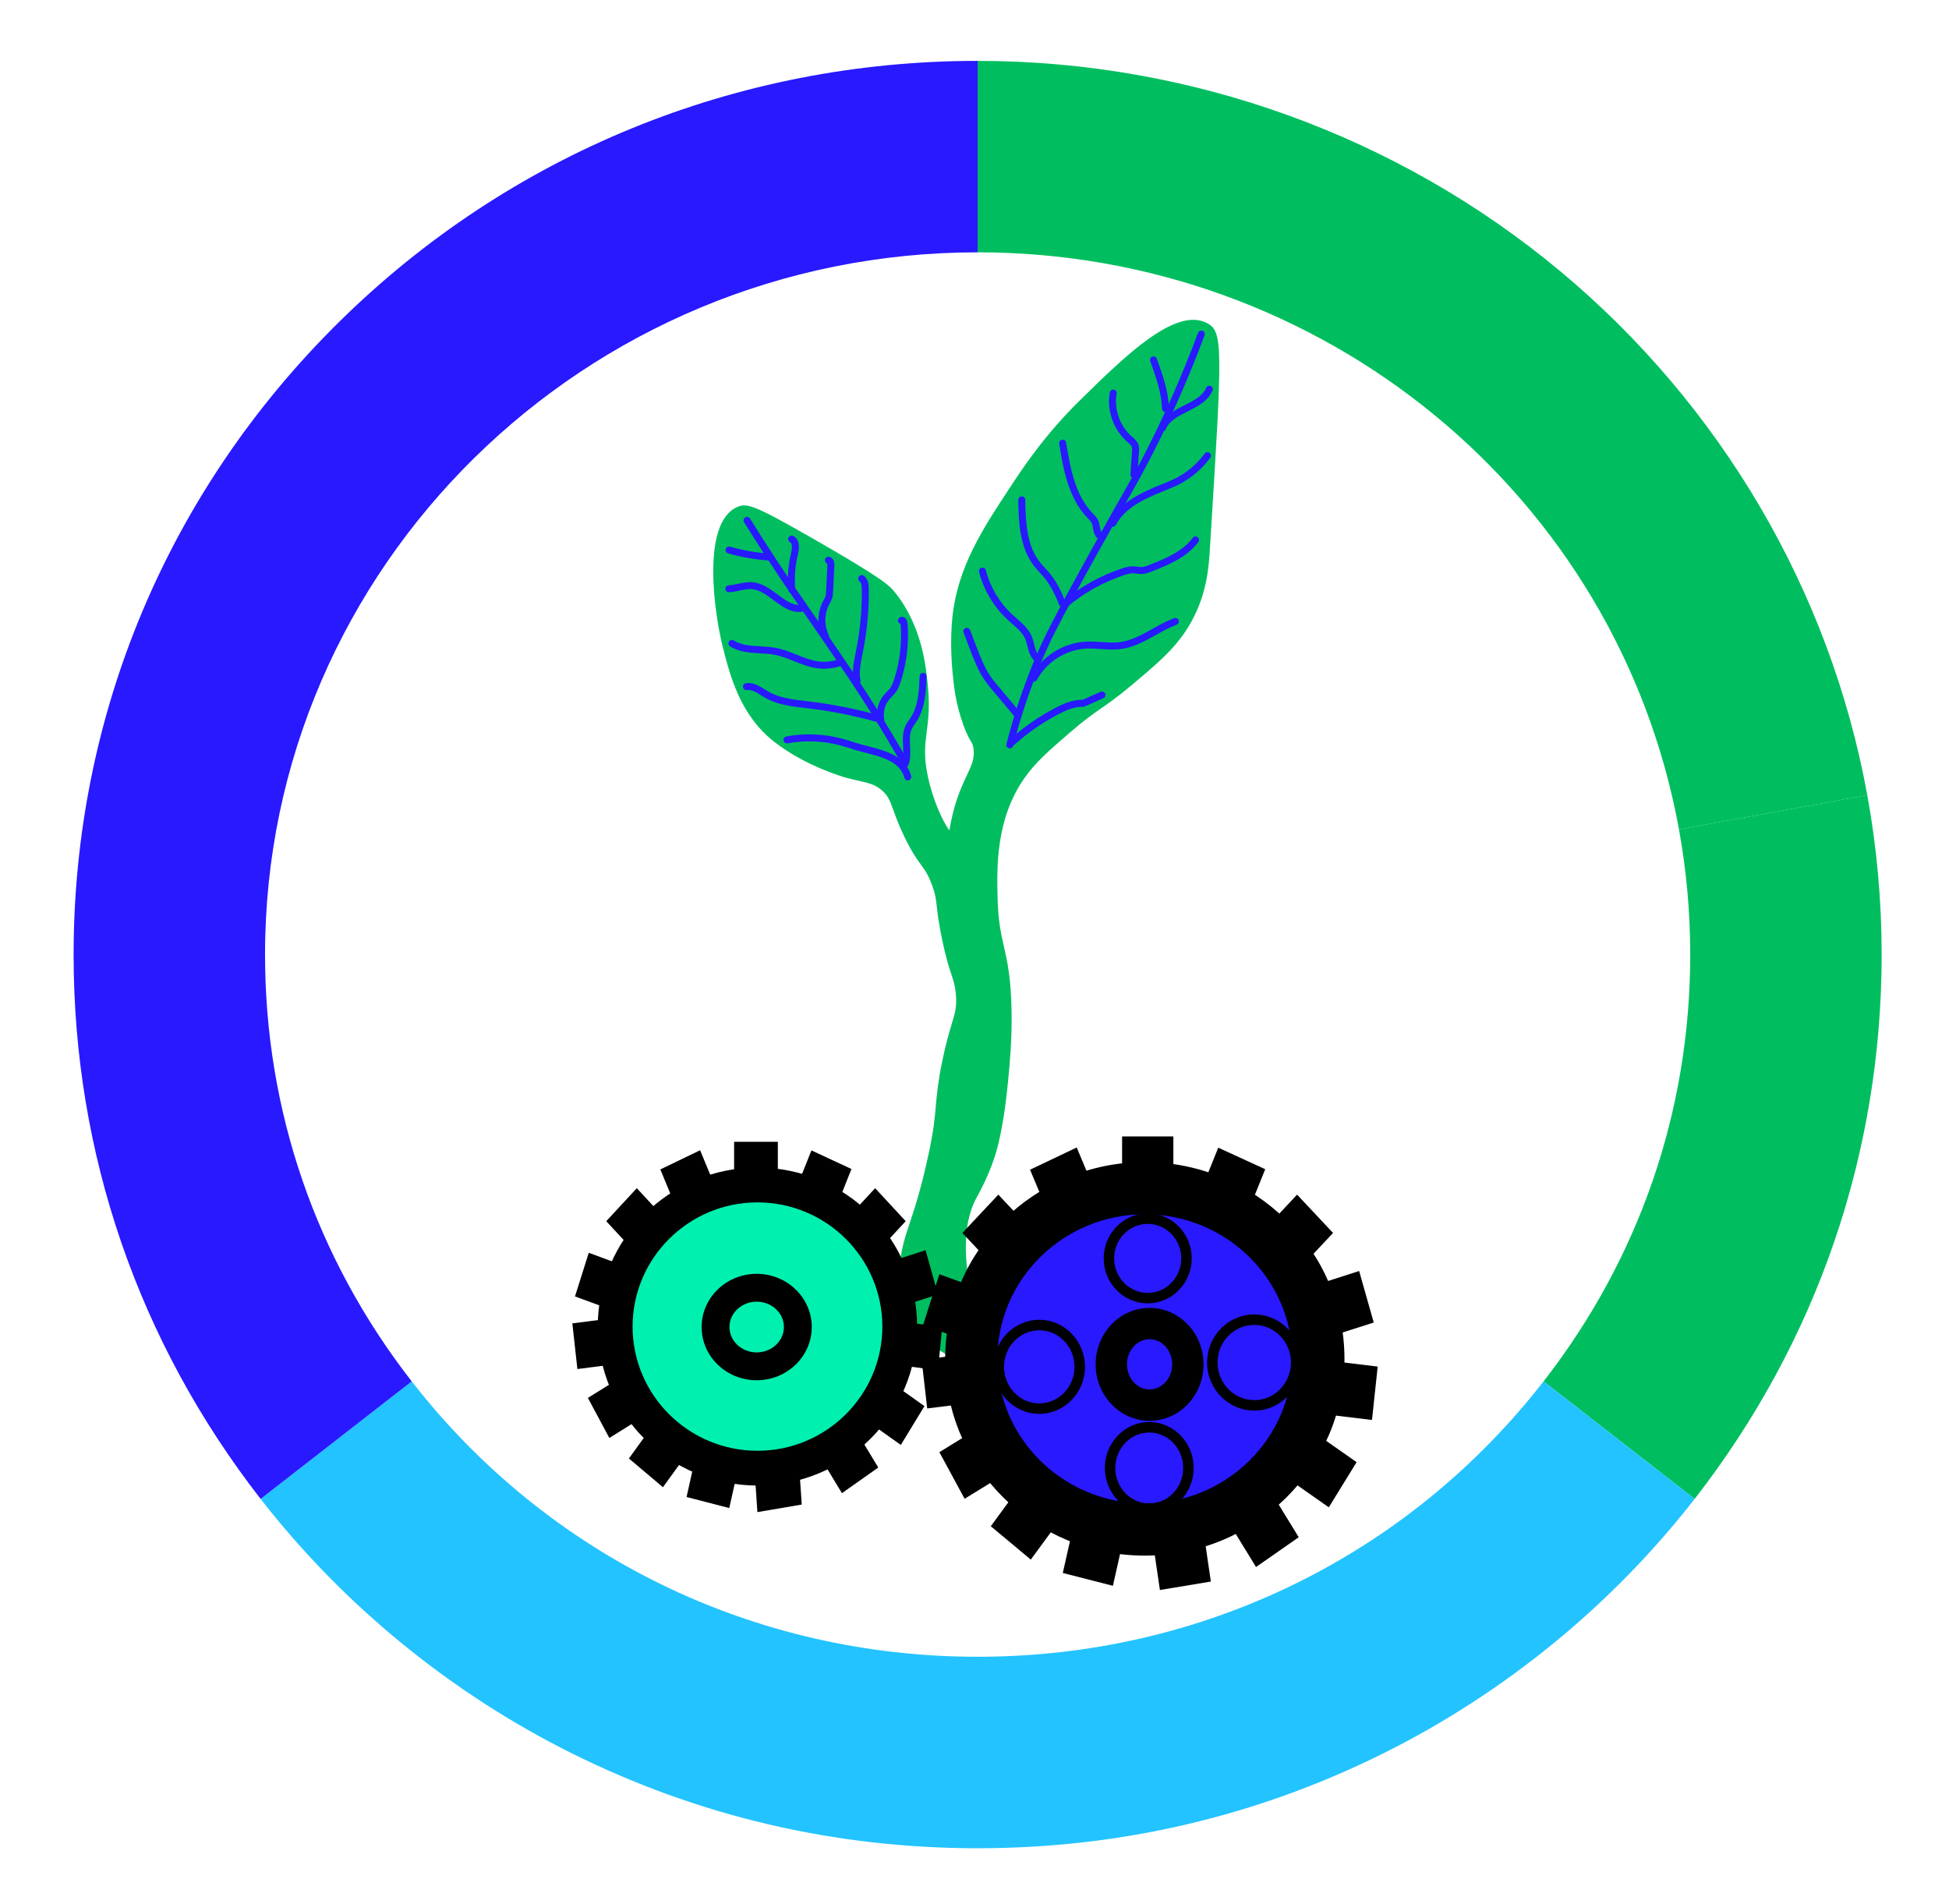<?xml version="1.0" encoding="utf-8"?>
<!-- Generator: Adobe Illustrator 26.0.1, SVG Export Plug-In . SVG Version: 6.00 Build 0)  -->
<svg version="1.1" id="Lager_1" xmlns="http://www.w3.org/2000/svg" xmlns:xlink="http://www.w3.org/1999/xlink" x="0px" y="0px"
	 viewBox="0 0 560 547" style="enable-background:new 0 0 560 547;" xml:space="preserve">
<style type="text/css">
	.st0{fill:#00BE5F;}
	.st1{fill:#2819FF;}
	.st2{fill:#00F0AF;}
	.st3{fill:#23C3FF;}
</style>
<g>
	<g>
		<g>
			<g>
				<g>
					<path class="st0" d="M282.65,391.49c-9.7-26.97-7.91-40.55-4-48c0.83-1.58,3-5.27,5-11c0.65-1.87,2.64-7.84,4-22
						c0.53-5.47,1.14-11.85,1-20c-0.3-17.42-3.63-18.14-4-32c-0.25-9.25-0.63-23.63,8-36c3.4-4.87,7.45-8.36,14-14
						c7.56-6.51,9.11-6.39,17-13c8.01-6.71,13.2-11.06,17-18c4.15-7.59,4.67-14.67,5-20c3.52-56.62,3.66-61.25,0-63
						c-7.81-3.74-22.42,10.62-34,22c-9.84,9.67-15.61,18.33-20,25c-7.82,11.88-14.55,22.35-16,36c-0.73,6.86-0.08,14.16,0,15
						c0.39,4.22,0.87,9.08,3,15c1.89,5.27,2.56,4.35,3,7c1.06,6.37-3.28,8.74-6,20c-1.15,4.76-0.97,6.79-2,7
						c-2.29,0.48-7.03-8.71-9-18c-2.39-11.26,1.16-13.78,0-26c-0.54-5.71-1.6-16.76-9-26c-1.41-1.75-3.24-3.69-23-15
						c-16.42-9.4-18.18-9.79-20-9c-7.99,3.48-6.25,25.27-3,38c2.06,8.06,4.78,18.75,14,26c8.81,6.93,20,10,20,10
						c5.19,1.42,7.86,1.32,11,4c3.61,3.08,3.04,5.74,7,14c4.1,8.55,5.65,7.66,8,14c1.96,5.29,0.91,5.99,3,16
						c2.2,10.54,3.55,10.64,4,16c0.56,6.65-1.44,7.41-4,20c-2.47,12.15-1.05,13.58-4,27c-0.68,3.07-1.52,6.9-3,12
						c-2.6,8.95-4.24,11.75-5,18c-0.43,3.5-0.89,7.33,0,11C263.58,385.54,279.83,390.65,282.65,391.49z"/>
				</g>
				<g>
					<path class="st0" d="M285.88,394.55l-3.8-1.14c-4.72-1.42-20.35-7-23.37-19.44c-0.98-4.03-0.48-8.11-0.04-11.71
						c0.52-4.26,1.44-7.03,2.71-10.85c0.68-2.05,1.46-4.38,2.35-7.47c1.46-5.03,2.29-8.82,2.96-11.86
						c1.54-6.99,1.86-10.57,2.2-14.37c0.3-3.34,0.61-6.79,1.79-12.61c1.07-5.24,2.05-8.51,2.77-10.9c1.03-3.42,1.5-4.98,1.2-8.53
						c-0.21-2.46-0.6-3.65-1.26-5.63c-0.67-2.02-1.59-4.78-2.7-10.13c-0.97-4.64-1.28-7.37-1.51-9.37
						c-0.27-2.38-0.42-3.69-1.41-6.34c-1.1-2.96-1.96-4.14-3.14-5.77c-1.2-1.64-2.69-3.69-4.79-8.06c-1.56-3.25-2.42-5.62-3.12-7.54
						c-1.06-2.92-1.55-4.25-3.38-5.81c-1.94-1.65-3.66-2.04-6.51-2.68c-1.08-0.24-2.31-0.52-3.72-0.91
						c-0.47-0.13-11.68-3.26-20.71-10.36c-9.76-7.67-12.61-18.89-14.7-27.08c-2.29-9-6.45-35.71,4.14-40.33
						c2.8-1.22,4.82-0.61,21.79,9.1c20.61,11.79,22.05,13.59,23.57,15.49c7.78,9.71,8.89,21.43,9.43,27.06
						c0.55,5.81,0.07,9.57-0.35,12.89c-0.49,3.81-0.91,7.11,0.32,12.88c1.48,6.95,4.38,13.09,6.18,15.48
						c0.02-0.12,0.04-0.23,0.06-0.35c0.18-1.03,0.44-2.44,0.86-4.19c1.25-5.19,2.83-8.54,4.09-11.23c1.47-3.14,2.36-5.04,1.88-7.97
						c-0.15-0.91-0.27-1.11-0.66-1.75c-0.48-0.8-1.21-2.01-2.25-4.9c-2.26-6.29-2.73-11.39-3.11-15.49c-0.13-1.36-0.73-8.52,0-15.4
						c1.53-14.41,8.71-25.33,16.32-36.89c4.01-6.1,10.08-15.31,20.27-25.33c12.74-12.52,27.19-26.72,36.27-22.38
						c5.02,2.4,4.8,5.94,1.13,64.93c-0.31,5.06-0.79,12.7-5.24,20.84c-3.98,7.27-9.35,11.77-17.47,18.57
						c-3.91,3.28-6.29,4.92-8.58,6.52c-2.36,1.64-4.6,3.19-8.4,6.46c-6.49,5.59-10.41,8.96-13.66,13.63
						c-8.25,11.83-7.88,25.65-7.64,34.8c0.17,6.26,0.95,9.75,1.79,13.44c1.01,4.46,2.05,9.07,2.21,18.58
						c0.14,8.26-0.47,14.62-1.01,20.22c-0.95,9.81-2.33,17.37-4.1,22.47c-1.78,5.1-3.69,8.64-4.72,10.53
						c-0.15,0.28-0.29,0.53-0.4,0.74c-4.95,9.44-3.57,25.05,4.11,46.39L285.88,394.55z M213.86,149.26c-0.17,0-0.3,0.02-0.41,0.07
						c-5.81,2.53-5.64,20.83-1.86,35.67c2.05,8.06,4.61,18.09,13.3,24.92c8.38,6.59,19.19,9.61,19.29,9.64
						c1.32,0.36,2.5,0.63,3.54,0.86c3.09,0.7,5.54,1.25,8.22,3.54c2.63,2.24,3.39,4.33,4.54,7.48c0.67,1.83,1.5,4.1,2.97,7.17
						c1.94,4.04,3.25,5.85,4.41,7.44c1.27,1.75,2.37,3.25,3.66,6.73c1.15,3.11,1.35,4.86,1.63,7.28c0.23,2.02,0.52,4.54,1.45,9
						c1.07,5.13,1.91,7.65,2.58,9.69c0.7,2.1,1.2,3.62,1.45,6.55c0.36,4.31-0.28,6.46-1.35,10.02c-0.73,2.44-1.65,5.49-2.68,10.54
						c-1.14,5.6-1.43,8.79-1.73,12.17c-0.34,3.75-0.69,7.63-2.28,14.86c-0.69,3.11-1.54,6.97-3.03,12.13
						c-0.92,3.17-1.71,5.53-2.4,7.62c-1.24,3.74-2.07,6.2-2.54,10.07c-0.42,3.42-0.85,6.97-0.04,10.29
						c1.98,8.16,11,12.94,16.81,15.23c-6.95-20.72-7.77-35.69-2.53-45.69c0.12-0.22,0.26-0.48,0.42-0.79
						c0.97-1.8,2.79-5.15,4.46-9.94c2.08-5.98,3.27-15.01,3.9-21.53c0.53-5.5,1.13-11.74,0.99-19.77
						c-0.16-9.1-1.15-13.51-2.11-17.77c-0.88-3.89-1.71-7.56-1.88-14.21c-0.26-9.67-0.64-24.29,8.36-37.2
						c3.54-5.08,7.61-8.58,14.34-14.37c3.96-3.41,6.27-5.02,8.73-6.72c2.22-1.54,4.52-3.14,8.29-6.3
						c8.05-6.75,12.91-10.82,16.53-17.43c4.02-7.36,4.45-14.18,4.76-19.16c3.01-48.41,3.63-59.88,1.13-61.07
						c-6.54-3.13-21.7,11.76-31.73,21.62c-9.89,9.72-15.58,18.36-19.73,24.67c-7.33,11.14-14.26,21.66-15.68,35.11
						c-0.7,6.63-0.07,13.81,0,14.6c0.36,3.88,0.81,8.7,2.89,14.51c0.9,2.52,1.48,3.48,1.91,4.18c0.56,0.93,0.92,1.61,1.18,3.17
						c0.69,4.16-0.59,6.88-2.2,10.32c-1.19,2.53-2.67,5.68-3.83,10.47c-0.39,1.63-0.62,2.92-0.81,3.95
						c-0.41,2.3-0.74,4.12-2.73,4.54c-5.26,1.08-10.17-13.94-11.36-19.54c-1.37-6.44-0.88-10.22-0.37-14.22
						c0.42-3.26,0.85-6.64,0.34-12c-0.54-5.65-1.54-16.16-8.57-24.94c-1.11-1.38-2.48-3.1-22.43-14.51
						C220.05,151.58,215.47,149.26,213.86,149.26z"/>
				</g>
			</g>
			<g>
				<g>
					<path class="st1" d="M290.15,214.99c-0.08,0-0.16-0.01-0.25-0.03c-0.54-0.14-0.86-0.68-0.72-1.21
						c2.08-8.18,4.79-16.3,8.05-24.14c2.63-6.32,5.45-11.97,16.05-31.1c5.42-9.79,8.08-14.42,9.83-17.49
						c1.62-2.83,2.51-4.39,4.16-7.49c6.32-11.93,12.02-24.67,16.95-37.88c0.19-0.52,0.77-0.78,1.29-0.59
						c0.52,0.19,0.78,0.77,0.59,1.29c-4.96,13.29-10.7,26.11-17.05,38.12c-1.66,3.13-2.56,4.7-4.19,7.55
						c-1.75,3.06-4.41,7.69-9.82,17.47c-11.21,20.23-13.56,25.15-15.95,30.9c-3.22,7.75-5.9,15.77-7.95,23.86
						C291.01,214.69,290.6,214.99,290.15,214.99z"/>
				</g>
			</g>
			<g>
				<g>
					<path class="st1" d="M259.65,219.49c-0.35,0-0.68-0.18-0.87-0.5c-2.85-5-5.87-10.03-8.98-14.96
						c-4.04-6.41-7.2-11.06-13.98-20.97c-2.83-4.13-4.53-6.58-5.93-8.59c-1.68-2.42-2.9-4.17-5.08-7.41
						c-3.78-5.64-7.49-11.37-11.02-17.03c-0.29-0.47-0.15-1.09,0.32-1.38c0.47-0.29,1.09-0.15,1.38,0.32
						c3.52,5.64,7.21,11.35,10.98,16.97c2.17,3.23,3.38,4.97,5.06,7.39c1.4,2.01,3.11,4.47,5.94,8.61
						c6.32,9.23,9.79,14.32,14.02,21.03c3.12,4.96,6.16,10.01,9.02,15.04c0.27,0.48,0.11,1.09-0.37,1.36
						C259.99,219.45,259.82,219.49,259.65,219.49z"/>
				</g>
			</g>
			<g>
				<g>
					<path class="st1" d="M290.71,214.26c-0.27,0-0.55-0.11-0.74-0.33c-0.37-0.41-0.33-1.04,0.08-1.41
						c4.01-3.6,8.47-6.68,13.25-9.17c2.43-1.27,5.09-2.43,7.97-2.29c0.55,0.02,0.98,0.49,0.96,1.04c-0.02,0.55-0.54,0.98-1.04,0.96
						c-2.43-0.1-4.77,0.93-6.96,2.07c-4.63,2.41-8.95,5.4-12.83,8.88C291.19,214.18,290.95,214.26,290.71,214.26z"/>
				</g>
			</g>
			<g>
				<g>
					<path class="st1" d="M297.05,195.85c-0.16,0-0.32-0.04-0.47-0.12c-0.49-0.26-0.67-0.87-0.41-1.35
						c3.08-5.75,9.28-9.69,15.8-10.04c1.51-0.08,3.02,0.02,4.48,0.12c1.88,0.12,3.66,0.25,5.42,0c3.26-0.44,6.16-2.06,9.22-3.77
						c2-1.12,4.08-2.28,6.28-3.09c0.52-0.19,1.09,0.07,1.29,0.59c0.19,0.52-0.07,1.09-0.59,1.29c-2.06,0.76-4.06,1.88-6,2.96
						c-3.09,1.73-6.29,3.51-9.93,4.01c-1.96,0.27-3.93,0.14-5.83,0.01c-1.46-0.1-2.85-0.19-4.24-0.12
						c-5.83,0.31-11.38,3.84-14.14,8.99C297.75,195.66,297.4,195.85,297.05,195.85z"/>
				</g>
			</g>
			<g>
				<g>
					<path class="st1" d="M306.3,174.32c-0.29,0-0.58-0.12-0.77-0.37c-0.35-0.43-0.29-1.06,0.14-1.41
						c4.96-4.08,10.57-7.18,16.66-9.21c0.99-0.33,2.07-0.63,3.21-0.64c0.44,0.01,0.85,0.06,1.25,0.12c0.41,0.05,0.78,0.11,1.15,0.1
						c0.8-0.02,1.64-0.35,2.45-0.67c4.17-1.66,9.36-3.72,12.31-7.71c0.33-0.44,0.95-0.54,1.4-0.21c0.44,0.33,0.54,0.96,0.21,1.4
						c-3.29,4.45-8.78,6.63-13.18,8.38c-0.93,0.37-1.98,0.79-3.13,0.81c-0.51,0.01-1-0.05-1.47-0.12c-0.36-0.05-0.69-0.09-1.01-0.1
						c-0.84,0-1.72,0.26-2.55,0.54c-5.86,1.96-11.25,4.94-16.02,8.86C306.75,174.24,306.52,174.32,306.3,174.32z"/>
				</g>
			</g>
			<g>
				<g>
					<path class="st1" d="M319.74,151.35c-0.16,0-0.32-0.04-0.47-0.12c-0.49-0.26-0.68-0.86-0.42-1.35
						c2.95-5.59,9.11-8.41,15.16-10.83c1.17-0.47,2.34-0.93,3.44-1.47c3.43-1.68,6.43-4.19,8.69-7.26c0.33-0.44,0.95-0.54,1.4-0.21
						c0.44,0.33,0.54,0.95,0.21,1.4c-2.45,3.33-5.71,6.05-9.42,7.87c-1.16,0.57-2.37,1.05-3.54,1.52
						c-5.98,2.38-11.54,4.93-14.17,9.92C320.45,151.15,320.1,151.35,319.74,151.35z"/>
				</g>
			</g>
			<g>
				<g>
					<path class="st1" d="M334.06,123.93c-0.12,0-0.25-0.02-0.37-0.07c-0.51-0.21-0.76-0.79-0.56-1.3c1.25-3.13,4.28-4.66,7.2-6.13
						c2.68-1.35,5.21-2.63,6.23-5.01c0.22-0.51,0.81-0.74,1.31-0.52c0.51,0.22,0.74,0.81,0.52,1.31c-1.31,3.04-4.29,4.54-7.17,6
						c-2.71,1.37-5.27,2.66-6.25,5.09C334.83,123.69,334.46,123.93,334.06,123.93z"/>
				</g>
			</g>
			<g>
				<g>
					<path class="st1" d="M334.88,118.4c-0.54,0-0.98-0.43-1-0.97c-0.15-4.71-1.8-9.27-3.39-13.69c-0.19-0.52,0.08-1.09,0.6-1.28
						c0.52-0.19,1.09,0.08,1.28,0.6c1.65,4.56,3.35,9.28,3.51,14.3c0.02,0.55-0.42,1.01-0.97,1.03
						C334.9,118.4,334.89,118.4,334.88,118.4z"/>
				</g>
			</g>
			<g>
				<g>
					<path class="st1" d="M325.81,137.41c-0.02,0-0.04,0-0.07,0c-0.55-0.04-0.97-0.51-0.93-1.07l0.44-6.59
						c0.04-0.51,0.07-1.03-0.08-1.42c-0.17-0.44-0.62-0.83-1.1-1.24l-0.23-0.2c-3.93-3.44-5.89-8.98-4.97-14.13
						c0.1-0.54,0.6-0.91,1.16-0.81c0.54,0.1,0.91,0.62,0.81,1.16c-0.79,4.47,0.9,9.29,4.32,12.27l0.22,0.19
						c0.62,0.53,1.31,1.13,1.66,2.04c0.31,0.8,0.25,1.61,0.21,2.27l-0.44,6.59C326.77,137.01,326.33,137.41,325.81,137.41z"/>
				</g>
			</g>
			<g>
				<g>
					<path class="st1" d="M316.73,155.33c-0.08,0-0.17-0.01-0.26-0.03c-1.09-0.29-1.92-1.28-2.26-2.71
						c-0.07-0.3-0.12-0.61-0.18-0.92c-0.09-0.53-0.17-1.02-0.36-1.42c-0.21-0.43-0.59-0.82-1-1.23l-0.21-0.22
						c-5.62-5.86-7.01-14.44-8.12-21.34c-0.09-0.54,0.28-1.06,0.83-1.15c0.54-0.09,1.06,0.28,1.15,0.83
						c1.31,8.13,2.79,15.27,7.59,20.27l0.2,0.21c0.47,0.48,1.01,1.03,1.36,1.75c0.33,0.66,0.44,1.36,0.54,1.98
						c0.04,0.26,0.09,0.53,0.15,0.79c0.16,0.66,0.48,1.15,0.82,1.24c0.53,0.14,0.85,0.69,0.71,1.22
						C317.58,155.03,317.17,155.33,316.73,155.33z"/>
				</g>
			</g>
			<g>
				<g>
					<path class="st1" d="M305.2,174.3c-0.4,0-0.78-0.24-0.93-0.64c-1.28-3.33-2.63-5.78-4.25-7.73c-0.4-0.48-0.82-0.94-1.24-1.4
						c-0.55-0.6-1.12-1.22-1.65-1.89c-4.32-5.54-4.45-13.32-4.55-19c-0.01-0.55,0.43-1.01,0.98-1.02c0.57-0.05,1.01,0.43,1.02,0.98
						c0.12,7,0.52,13.17,4.13,17.81c0.47,0.61,0.99,1.17,1.54,1.77c0.45,0.48,0.89,0.97,1.31,1.47c1.76,2.12,3.22,4.76,4.57,8.29
						c0.2,0.52-0.06,1.09-0.58,1.29C305.44,174.28,305.32,174.3,305.2,174.3z"/>
				</g>
			</g>
			<g>
				<g>
					<path class="st1" d="M298.15,190.28c-0.2,0-0.4-0.06-0.57-0.18c-1.53-1.08-1.97-2.87-2.36-4.45c-0.16-0.67-0.32-1.3-0.54-1.87
						c-0.72-1.83-2.28-3.2-3.94-4.64c-0.42-0.37-0.84-0.73-1.24-1.11c-3.94-3.64-6.85-8.51-8.19-13.71
						c-0.14-0.54,0.18-1.08,0.72-1.22c0.53-0.13,1.08,0.18,1.22,0.72c1.24,4.83,3.94,9.36,7.61,12.74c0.39,0.36,0.79,0.71,1.2,1.07
						c1.76,1.54,3.58,3.13,4.48,5.42c0.27,0.69,0.45,1.42,0.62,2.13c0.35,1.42,0.64,2.64,1.56,3.29c0.45,0.32,0.56,0.94,0.24,1.39
						C298.78,190.13,298.47,190.28,298.15,190.28z"/>
				</g>
			</g>
			<g>
				<g>
					<path class="st1" d="M292.33,206.28c-0.29,0-0.57-0.12-0.77-0.36l-6.23-7.44c-0.81-0.97-1.66-1.98-2.41-3.08
						c-1.86-2.71-3.03-5.76-4.16-8.71l-1.9-4.96c-0.2-0.52,0.06-1.09,0.58-1.29c0.51-0.2,1.09,0.06,1.29,0.58l1.9,4.96
						c1.09,2.84,2.22,5.78,3.94,8.3c0.7,1.02,1.51,1.99,2.3,2.92l6.23,7.44c0.35,0.42,0.3,1.05-0.12,1.41
						C292.78,206.2,292.55,206.28,292.33,206.28z"/>
				</g>
			</g>
			<g>
				<g>
					<path class="st1" d="M311.89,202.78c-0.38,0-0.75-0.22-0.91-0.59c-0.23-0.5,0-1.1,0.5-1.32l4.73-2.12c0.51-0.23,1.1,0,1.32,0.5
						c0.23,0.5,0,1.1-0.5,1.32l-4.73,2.12C312.17,202.75,312.03,202.78,311.89,202.78z"/>
				</g>
			</g>
			<g>
				<g>
					<path class="st1" d="M260.04,220.44c-0.12,0-0.24-0.02-0.36-0.07c-0.51-0.2-0.77-0.78-0.57-1.29c0.54-1.39,0.45-2.98,0.37-4.67
						c-0.1-1.97-0.21-4,0.69-5.89c0.3-0.63,0.68-1.17,1.05-1.7c0.16-0.22,0.31-0.45,0.46-0.67c2.24-3.47,2.4-7.94,2.55-11.88
						c0.02-0.55,0.52-1.01,1.04-0.96c0.55,0.02,0.98,0.48,0.96,1.04c-0.15,4-0.33,8.97-2.87,12.9c-0.16,0.25-0.33,0.49-0.5,0.73
						c-0.34,0.48-0.65,0.94-0.88,1.42c-0.68,1.43-0.59,3.13-0.5,4.93c0.1,1.82,0.19,3.7-0.5,5.49
						C260.82,220.2,260.44,220.44,260.04,220.44z"/>
				</g>
			</g>
			<g>
				<g>
					<path class="st1" d="M253.07,207.86c-0.47,0-0.89-0.33-0.98-0.81c-0.51-2.66,0.24-5.47,2-7.53c0.25-0.29,0.51-0.57,0.78-0.84
						c0.37-0.38,0.72-0.74,0.99-1.12c0.46-0.66,0.76-1.49,1-2.21c1.7-5.14,2.35-10.71,1.9-16.11c-0.22-0.06-0.43-0.19-0.57-0.4
						c-0.32-0.45-0.2-1.08,0.25-1.39c0.39-0.27,0.87-0.31,1.29-0.11c0.63,0.29,0.96,1.03,1.01,1.62c0.49,5.7-0.2,11.58-1.99,17.02
						c-0.29,0.86-0.64,1.86-1.26,2.74c-0.37,0.52-0.79,0.95-1.2,1.37c-0.24,0.24-0.47,0.48-0.69,0.74
						c-1.35,1.57-1.94,3.82-1.55,5.85c0.1,0.54-0.25,1.07-0.79,1.17C253.19,207.85,253.13,207.86,253.07,207.86z"/>
				</g>
			</g>
			<g>
				<g>
					<path class="st1" d="M246.26,196.62c-0.47,0-0.89-0.33-0.98-0.81c-0.54-2.8,0.02-5.58,0.57-8.27l0.17-0.85
						c1.14-5.72,1.68-11.58,1.6-17.41c-0.01-0.9-0.09-1.87-0.62-2.27c-0.44-0.33-0.53-0.96-0.2-1.4c0.33-0.44,0.96-0.53,1.4-0.2
						c1.22,0.92,1.4,2.46,1.42,3.84c0.08,5.97-0.47,11.97-1.64,17.82l-0.17,0.86c-0.51,2.5-1.04,5.08-0.57,7.49
						c0.11,0.54-0.25,1.07-0.79,1.17C246.39,196.62,246.32,196.62,246.26,196.62z"/>
				</g>
			</g>
			<g>
				<g>
					<path class="st1" d="M237.16,183.75c-0.37,0-0.73-0.21-0.9-0.57c-1.53-3.22-1.46-7.19,0.18-10.36
						c0.07-0.14,0.15-0.28,0.23-0.42c0.2-0.36,0.38-0.7,0.49-1.04c0.16-0.49,0.19-1.07,0.21-1.64l0.36-7.28
						c0.01-0.25-0.01-0.43-0.04-0.53c-0.44-0.16-0.72-0.61-0.65-1.09c0.08-0.55,0.58-0.94,1.13-0.85c0.81,0.12,1.65,0.85,1.56,2.56
						l-0.36,7.28c-0.03,0.66-0.07,1.42-0.31,2.16c-0.17,0.51-0.41,0.95-0.64,1.38l-0.21,0.39c-1.36,2.62-1.42,5.91-0.15,8.58
						c0.24,0.5,0.02,1.1-0.47,1.33C237.45,183.72,237.3,183.75,237.16,183.75z"/>
				</g>
			</g>
			<g>
				<g>
					<path class="st1" d="M227.51,170.43c-0.51,0-0.95-0.39-1-0.91c-0.31-3.53-0.05-7.07,0.77-10.52c0.3-1.27,0.5-2.86-0.28-3.24
						c-0.49-0.25-0.7-0.85-0.45-1.34s0.84-0.7,1.34-0.45c2.36,1.17,1.58,4.43,1.33,5.49c-0.77,3.24-1.01,6.57-0.72,9.89
						c0.05,0.55-0.36,1.03-0.91,1.08C227.56,170.43,227.54,170.43,227.51,170.43z"/>
				</g>
			</g>
			<g>
				<g>
					<path class="st1" d="M221.32,161.06c-0.02,0-0.04,0-0.06,0c-4.08-0.26-8.14-0.96-12.06-2.09c-0.53-0.15-0.84-0.71-0.68-1.24
						c0.15-0.53,0.7-0.83,1.24-0.68c3.79,1.09,7.7,1.77,11.64,2.01c0.55,0.04,0.97,0.51,0.94,1.06
						C222.29,160.65,221.85,161.06,221.32,161.06z"/>
				</g>
			</g>
			<g>
				<g>
					<path class="st1" d="M229.65,175.81c-2.86,0-5.19-1.74-7.44-3.42c-1.98-1.48-3.85-2.87-5.99-3.11
						c-1.23-0.14-2.48,0.13-3.82,0.41c-0.94,0.2-1.92,0.4-2.92,0.47c-0.56,0.02-1.03-0.38-1.06-0.93c-0.04-0.55,0.38-1.03,0.93-1.06
						c0.87-0.06,1.73-0.24,2.65-0.43c1.42-0.3,2.9-0.61,4.44-0.44c2.68,0.29,4.86,1.92,6.97,3.49c2.21,1.65,4.28,3.2,6.68,3
						c0.54-0.06,1.04,0.36,1.08,0.91c0.05,0.55-0.36,1.03-0.91,1.08C230.06,175.8,229.85,175.81,229.65,175.81z"/>
				</g>
			</g>
			<g>
				<g>
					<path class="st1" d="M236.78,192.12c-0.66,0-1.31-0.04-1.97-0.13c-2.36-0.32-4.55-1.2-6.68-2.05c-1.84-0.74-3.58-1.44-5.42-1.8
						c-1.4-0.28-2.91-0.36-4.37-0.45c-2.94-0.17-5.97-0.34-8.57-2c-0.47-0.3-0.6-0.91-0.31-1.38c0.3-0.47,0.91-0.6,1.38-0.31
						c2.16,1.37,4.81,1.52,7.61,1.69c1.53,0.09,3.11,0.18,4.65,0.48c2.02,0.4,3.93,1.17,5.78,1.91c2.1,0.84,4.09,1.64,6.2,1.93
						c2.13,0.29,4.33,0.03,6.34-0.76c0.51-0.2,1.09,0.05,1.3,0.57s-0.05,1.09-0.57,1.3C240.44,191.78,238.61,192.12,236.78,192.12z"
						/>
				</g>
			</g>
			<g>
				<g>
					<path class="st1" d="M252,207.41c-0.09,0-0.18-0.01-0.27-0.04c-6.3-1.76-12.78-3.05-19.27-3.83l-1.11-0.13
						c-3.96-0.46-8.05-0.94-11.59-2.99c-0.36-0.21-0.72-0.43-1.08-0.66c-1.4-0.88-2.72-1.7-4.05-1.51c-0.55,0.08-1.05-0.3-1.14-0.84
						c-0.08-0.55,0.3-1.05,0.84-1.14c2.05-0.3,3.84,0.81,5.41,1.79c0.34,0.21,0.68,0.43,1.02,0.62c3.18,1.84,7.07,2.3,10.83,2.74
						l1.12,0.13c6.59,0.8,13.17,2.11,19.57,3.89c0.53,0.15,0.84,0.7,0.69,1.23C252.84,207.12,252.43,207.41,252,207.41z"/>
				</g>
			</g>
			<g>
				<g>
					<path class="st1" d="M260.82,224.22c-0.44,0-0.85-0.3-0.97-0.75c-1.22-4.64-6.22-5.93-11.06-7.18
						c-1.22-0.32-2.38-0.61-3.47-0.96c-1.54-0.5-3.07-0.99-4.59-1.36c-4.69-1.16-9.67-1.3-14.42-0.42c-0.55,0.09-1.07-0.26-1.17-0.8
						c-0.1-0.54,0.26-1.07,0.8-1.17c5.02-0.94,10.3-0.79,15.27,0.44c1.58,0.39,3.15,0.89,4.66,1.38c1.1,0.35,2.22,0.64,3.42,0.95
						c5.15,1.33,10.98,2.83,12.5,8.61c0.14,0.53-0.18,1.08-0.71,1.22C260.99,224.21,260.91,224.22,260.82,224.22z"/>
				</g>
			</g>
		</g>
		<g>
			<g>
				<g>
					<ellipse class="st1" cx="328.94" cy="390.39" rx="49.86" ry="49.03"/>
				</g>
				<g>
					<path d="M328.94,446.92c-31.63,0-57.36-25.36-57.36-56.53c0-31.17,25.73-56.53,57.36-56.53s57.36,25.36,57.36,56.53
						C386.3,421.56,360.57,446.92,328.94,446.92z M328.94,348.86c-23.36,0-42.36,18.63-42.36,41.53c0,22.9,19,41.53,42.36,41.53
						c23.36,0,42.36-18.63,42.36-41.53C371.3,367.49,352.29,348.86,328.94,348.86z"/>
				</g>
			</g>
			<g>
				<g>
					<rect x="324.41" y="328.49" width="10.73" height="11.44"/>
				</g>
				<g>
					<path d="M337.14,341.93h-14.73v-15.44h14.73V341.93z M326.41,337.93h6.73v-7.44h-6.73V337.93z"/>
				</g>
			</g>
			<g>
				<g>
					<polygon points="356.72,347.44 346.87,342.92 351.11,332.42 360.97,336.94 					"/>
				</g>
				<g>
					<path d="M357.79,350.13l-13.49-6.19l5.74-14.22l13.49,6.19L357.79,350.13z M349.44,341.9l6.22,2.85l2.74-6.79l-6.22-2.85
						L349.44,341.9z"/>
				</g>
			</g>
			<g>
				<g>
					<polygon points="380.28,354.23 372.69,362.31 365.11,354.23 372.69,346.14 					"/>
				</g>
				<g>
					<path d="M372.69,365.23l-10.33-11.01l10.33-11.01l10.33,11.01L372.69,365.23z M367.85,354.23l4.85,5.16l4.84-5.16l-4.84-5.16
						L367.85,354.23z"/>
				</g>
			</g>
			<g>
				<g>
					<polygon points="392.25,378.63 381.98,381.94 378.88,370.99 389.16,367.69 					"/>
				</g>
				<g>
					<path d="M380.62,384.47l-4.18-14.8l14.08-4.52l4.19,14.8L380.62,384.47z M381.34,372.3l2.01,7.1l6.46-2.08l-2.01-7.1
						L381.34,372.3z"/>
				</g>
			</g>
			<g>
				<g>
					<polygon points="392.44,405.73 381.78,404.43 382.99,393.07 393.65,394.36 					"/>
				</g>
				<g>
					<path d="M394.21,407.95l-14.63-1.77l1.64-15.34l14.63,1.77L394.21,407.95z M383.98,402.69l6.69,0.81l0.79-7.39l-6.69-0.81
						L383.98,402.69z"/>
				</g>
			</g>
			<g>
				<g>
					<polygon points="381.21,430.19 372.24,423.91 378.13,414.35 387.1,420.63 					"/>
				</g>
				<g>
					<path d="M381.8,433.04l-12.25-8.58l7.99-12.97l12.25,8.58L381.8,433.04z M374.93,423.35l5.69,3.98l3.79-6.15l-5.69-3.98
						L374.93,423.35z"/>
				</g>
			</g>
			<g>
				<g>
					<polygon points="361.48,447.34 355.61,437.77 364.59,431.51 370.46,441.08 					"/>
				</g>
				<g>
					<path d="M360.89,450.19l-7.97-12.99l12.27-8.55l7.97,12.99L360.89,450.19z M358.3,438.33l3.78,6.16l5.69-3.97l-3.78-6.16
						L358.3,438.33z"/>
				</g>
			</g>
			<g>
				<g>
					<polygon points="345.64,452.72 334.95,454.49 333.3,443.24 344,441.46 					"/>
				</g>
				<g>
					<path d="M333.27,456.8l-2.23-15.22l14.64-2.43l2.23,15.22L333.27,456.8z M335.57,444.89l1.07,7.3l6.75-1.12l-1.07-7.3
						L335.57,444.89z"/>
				</g>
			</g>
			<g>
				<g>
					<polygon points="318.27,453.15 307.75,450.46 310.24,439.38 320.77,442.07 					"/>
				</g>
				<g>
					<path d="M319.77,455.59l-14.4-3.68l3.37-14.98l14.4,3.68L319.77,455.59z M310.13,449l6.65,1.7l1.62-7.18l-6.65-1.7L310.13,449z
						"/>
				</g>
			</g>
			<g>
				<g>
					<polygon points="302.49,436.08 295.82,445.16 287.4,438.15 294.06,429.06 					"/>
				</g>
				<g>
					<path d="M296.18,448.06l-11.5-9.58l9.03-12.32l11.5,9.58L296.18,448.06z M290.12,437.81l5.34,4.45l4.29-5.86l-5.34-4.45
						L290.12,437.81z"/>
				</g>
			</g>
			<g>
				<g>
					<polygon points="287.28,422.01 277.91,427.78 272.56,417.91 281.93,412.14 					"/>
				</g>
				<g>
					<path d="M277.16,430.59l-7.25-13.39l12.78-7.87l7.25,13.39L277.16,430.59z M275.22,418.62l3.44,6.35l5.96-3.67l-3.44-6.35
						L275.22,418.62z"/>
				</g>
			</g>
			<g>
				<g>
					<polygon points="277.87,401.2 268.17,402.41 267.02,392.38 276.72,391.17 					"/>
				</g>
				<g>
					<path d="M266.41,404.64l-1.6-14l13.67-1.71l1.6,14L266.41,404.64z M269.23,394.12l0.69,6.05l5.73-0.71l-0.69-6.05
						L269.23,394.12z"/>
				</g>
			</g>
			<g>
				<g>
					<polygon points="277.95,383.18 267.71,379.46 271.16,368.67 281.4,372.4 					"/>
				</g>
				<g>
					<path d="M279.22,385.78l-14-5.1l4.68-14.6l14,5.1L279.22,385.78z M270.2,378.24l6.48,2.36l2.23-6.97l-6.48-2.36L270.2,378.24z"
						/>
				</g>
			</g>
			<g>
				<g>
					<polygon points="312.72,342.82 302.92,347.48 298.54,337.04 308.34,332.38 					"/>
				</g>
				<g>
					<path d="M301.88,350.19l-5.92-14.14l13.41-6.38l5.92,14.13L301.88,350.19z M301.13,338.03l2.83,6.75l6.18-2.94l-2.83-6.75
						L301.13,338.03z"/>
				</g>
			</g>
			<g>
				<g>
					<polygon points="294.44,354.23 286.85,362.31 279.26,354.23 286.85,346.14 					"/>
				</g>
				<g>
					<path d="M286.85,365.23l-10.33-11.01l10.33-11.01l10.33,11.01L286.85,365.23z M282.01,354.23l4.84,5.16l4.85-5.16l-4.85-5.16
						L282.01,354.23z"/>
				</g>
			</g>
			<g>
				<g>
					<ellipse class="st2" cx="217.64" cy="381.12" rx="40.88" ry="40.68"/>
				</g>
				<g>
					<path d="M217.64,426.79c-25.3,0-45.88-20.49-45.88-45.68s20.58-45.68,45.88-45.68s45.88,20.49,45.88,45.68
						S242.93,426.79,217.64,426.79z M217.64,345.44c-19.78,0-35.88,16-35.88,35.68s16.09,35.68,35.88,35.68s35.88-16,35.88-35.68
						S237.42,345.44,217.64,345.44z"/>
				</g>
			</g>
			<g>
				<g>
					<rect x="212.93" y="330.04" width="8.56" height="9.24"/>
				</g>
				<g>
					<path d="M223.49,341.28h-12.56v-13.25h12.56V341.28z M214.93,337.28h4.56v-5.25h-4.56V337.28z"/>
				</g>
			</g>
			<g>
				<g>
					<polygon points="238.71,345.36 230.84,341.7 234.23,333.21 242.09,336.87 					"/>
				</g>
				<g>
					<path d="M239.78,348.06l-11.5-5.35l4.87-12.21l11.5,5.35L239.78,348.06z M233.4,340.69l4.23,1.97l1.9-4.77l-4.23-1.97
						L233.4,340.69z"/>
				</g>
			</g>
			<g>
				<g>
					<polygon points="257.5,350.84 251.45,357.38 245.4,350.84 251.45,344.3 					"/>
				</g>
				<g>
					<path d="M251.45,360.32l-8.78-9.48l8.78-9.48l8.78,9.48L251.45,360.32z M248.12,350.84l3.33,3.59l3.33-3.59l-3.33-3.59
						L248.12,350.84z"/>
				</g>
			</g>
			<g>
				<g>
					<polygon points="267.06,370.57 258.86,373.24 256.39,364.39 264.59,361.72 					"/>
				</g>
				<g>
					<path d="M257.49,375.79l-3.55-12.71l12-3.91l3.55,12.71L257.49,375.79z M258.83,365.7l1.39,5l4.39-1.43l-1.39-5L258.83,365.7z"
						/>
				</g>
			</g>
			<g>
				<g>
					<polygon points="267.72,391.43 260.58,390.47 261.39,382.02 268.53,382.98 					"/>
				</g>
				<g>
					<path d="M269.51,393.69l-11.11-1.49l1.2-12.43l11.11,1.49L269.51,393.69z M262.75,388.75l3.18,0.43l0.43-4.47l-3.18-0.43
						L262.75,388.75z"/>
				</g>
			</g>
			<g>
				<g>
					<polygon points="258.24,412.25 251.09,407.17 255.79,399.44 262.94,404.52 					"/>
				</g>
				<g>
					<path d="M258.83,415.12l-10.42-7.4l6.79-11.15l10.42,7.4L258.83,415.12z M253.76,406.62l3.88,2.76l2.62-4.3l-3.88-2.76
						L253.76,406.62z"/>
				</g>
			</g>
			<g>
				<g>
					<polygon points="242.51,426.11 237.82,418.37 244.99,413.31 249.67,421.05 					"/>
				</g>
				<g>
					<path d="M241.91,428.98l-6.76-11.17l10.44-7.37l6.76,11.17L241.91,428.98z M240.5,418.93l2.61,4.31l3.89-2.75l-2.61-4.31
						L240.5,418.93z"/>
				</g>
			</g>
			<g>
				<g>
					<polygon points="219.47,432.08 218.87,423.16 227.65,421.66 228.24,430.58 					"/>
				</g>
				<g>
					<path d="M217.62,434.42l-0.87-12.93l12.74-2.17l0.87,12.93L217.62,434.42z M220.99,424.83l0.33,4.91l4.81-0.82l-0.33-4.91
						L220.99,424.83z"/>
				</g>
			</g>
			<g>
				<g>
					<polygon points="208.03,430.8 199.64,428.63 201.63,419.67 210.02,421.85 					"/>
				</g>
				<g>
					<path d="M209.54,433.26l-12.27-3.18l2.86-12.86l12.27,3.18L209.54,433.26z M202.01,427.18l4.52,1.17l1.12-5.05l-4.52-1.17
						L202.01,427.18z"/>
				</g>
			</g>
			<g>
				<g>
					<polygon points="195.44,417.01 190.12,424.35 183.4,418.68 188.72,411.33 					"/>
				</g>
				<g>
					<path d="M190.48,427.27l-9.78-8.26l7.67-10.59l9.78,8.26L190.48,427.27z M186.11,418.35l3.66,3.08l2.96-4.1l-3.66-3.08
						L186.11,418.35z"/>
				</g>
			</g>
			<g>
				<g>
					<polygon points="183.31,405.63 175.83,410.3 171.57,402.32 179.04,397.66 					"/>
				</g>
				<g>
					<path d="M175.08,413.12l-6.16-11.51l10.88-6.78l6.15,11.51L175.08,413.12z M174.21,403.03l2.38,4.44l4.08-2.54l-2.38-4.44
						L174.21,403.03z"/>
				</g>
			</g>
			<g>
				<g>
					<polygon points="176.24,389.97 167.66,391.07 166.65,381.93 175.23,380.82 					"/>
				</g>
				<g>
					<path d="M165.9,393.32l-1.45-13.12l12.54-1.62l1.45,13.12L165.9,393.32z M168.86,383.66l0.57,5.17l4.6-0.59l-0.57-5.17
						L168.86,383.66z"/>
				</g>
			</g>
			<g>
				<g>
					<polygon points="175.86,374.25 167.69,371.24 170.45,362.52 178.62,365.53 					"/>
				</g>
				<g>
					<path d="M177.14,376.85l-11.93-4.4l3.96-12.53l11.93,4.4L177.14,376.85z M170.18,370.02l4.41,1.63l1.55-4.9l-4.41-1.63
						L170.18,370.02z"/>
				</g>
			</g>
			<g>
				<g>
					<polygon points="203.6,341.62 195.78,345.39 192.29,336.95 200.11,333.18 					"/>
				</g>
				<g>
					<path d="M194.75,348.11l-5.02-12.14l11.43-5.51l5.02,12.14L194.75,348.11z M194.86,337.93l1.96,4.74l4.21-2.03l-1.96-4.74
						L194.86,337.93z"/>
				</g>
			</g>
			<g>
				<g>
					<polygon points="189.02,350.84 182.97,357.38 176.91,350.84 182.97,344.3 					"/>
				</g>
				<g>
					<path d="M182.97,360.32l-8.78-9.48l8.78-9.48l8.78,9.48L182.97,360.32z M179.64,350.84l3.33,3.59l3.33-3.59l-3.33-3.59
						L179.64,350.84z"/>
				</g>
			</g>
			<g>
				<g>
					<path d="M217.41,396.54c-8.73,0-15.82-6.86-15.82-15.29s7.1-15.29,15.82-15.29s15.83,6.86,15.83,15.29
						S226.14,396.54,217.41,396.54z M217.41,373.96c-4.31,0-7.82,3.27-7.82,7.29s3.51,7.29,7.82,7.29s7.83-3.27,7.83-7.29
						S221.73,373.96,217.41,373.96z"/>
				</g>
			</g>
			<g>
				<g>
					<path d="M330.31,408.19c-8.55,0-15.5-7.28-15.5-16.22c0-8.95,6.95-16.22,15.5-16.22s15.5,7.28,15.5,16.22
						C345.81,400.91,338.86,408.19,330.31,408.19z M330.31,384.74c-3.58,0-6.5,3.24-6.5,7.22s2.92,7.22,6.5,7.22
						c3.58,0,6.5-3.24,6.5-7.22S333.89,384.74,330.31,384.74z"/>
				</g>
			</g>
			<g>
				<g>
					<path d="M329.77,374.44c-6.97,0-12.65-5.79-12.65-12.92s5.67-12.92,12.65-12.92s12.64,5.79,12.64,12.92
						S336.74,374.44,329.77,374.44z M329.77,351.61c-5.32,0-9.65,4.45-9.65,9.92s4.33,9.92,9.65,9.92s9.64-4.45,9.64-9.92
						S335.08,351.61,329.77,351.61z"/>
				</g>
			</g>
			<g>
				<g>
					<path d="M360.38,405.25c-7.47,0-13.55-6.2-13.55-13.81c0-7.62,6.08-13.81,13.55-13.81s13.55,6.2,13.55,13.81
						C373.92,399.05,367.85,405.25,360.38,405.25z M360.38,380.63c-5.82,0-10.55,4.85-10.55,10.81s4.73,10.81,10.55,10.81
						s10.55-4.85,10.55-10.81S366.19,380.63,360.38,380.63z"/>
				</g>
			</g>
			<g>
				<g>
					<path d="M330.21,434.92c-7.04,0-12.76-5.92-12.76-13.19s5.73-13.19,12.76-13.19c7.04,0,12.76,5.92,12.76,13.19
						S337.25,434.92,330.21,434.92z M330.21,411.55c-5.38,0-9.76,4.57-9.76,10.19s4.38,10.19,9.76,10.19
						c5.38,0,9.76-4.57,9.76-10.19S335.59,411.55,330.21,411.55z"/>
				</g>
			</g>
			<g>
				<g>
					<path d="M298.61,406.19c-7.24,0-13.13-6.06-13.13-13.51c0-7.45,5.89-13.51,13.13-13.51s13.13,6.06,13.13,13.51
						C311.74,400.13,305.85,406.19,298.61,406.19z M298.61,382.17c-5.59,0-10.13,4.71-10.13,10.51c0,5.79,4.54,10.51,10.13,10.51
						s10.13-4.71,10.13-10.51C308.74,386.89,304.2,382.17,298.61,382.17z"/>
				</g>
			</g>
		</g>
	</g>
	<g>
		<g>
			<path class="st0" d="M482.42,238.3C464.9,142.22,380.15,72.49,280.9,72.49v-55c61.21,0,120.64,21.45,167.37,60.4
				c46.24,38.54,77.58,92,88.25,150.54L482.42,238.3z"/>
		</g>
		<g>
			<path class="st0" d="M486.92,430.63l-43.41-33.77c27.57-35.44,42.14-77.84,42.14-122.62c0-12.08-1.09-24.17-3.24-35.95
				l54.11-9.87c2.74,15.02,4.13,30.44,4.13,45.81C540.65,331.37,522.07,385.45,486.92,430.63z"/>
		</g>
		<g>
			<path class="st3" d="M280.9,530.99c-41,0-80.25-9.18-116.64-27.29c-34.71-17.27-65.62-42.54-89.37-73.06l43.41-33.78
				c39.12,50.28,98.39,79.12,162.6,79.12c64.22,0,123.49-28.84,162.61-79.13l43.41,33.77c-23.75,30.53-54.66,55.8-89.37,73.07
				C361.15,521.81,321.91,530.99,280.9,530.99z"/>
		</g>
		<g>
			<path class="st1" d="M74.89,430.64c-35.16-45.19-53.74-99.27-53.74-156.4c0-68.65,27.06-133.17,76.21-181.68
				C146.4,44.16,211.59,17.49,280.9,17.49v55C168,72.49,76.15,163,76.15,274.24c0,44.78,14.57,87.19,42.15,122.63L74.89,430.64z"/>
		</g>
	</g>
</g>
</svg>
